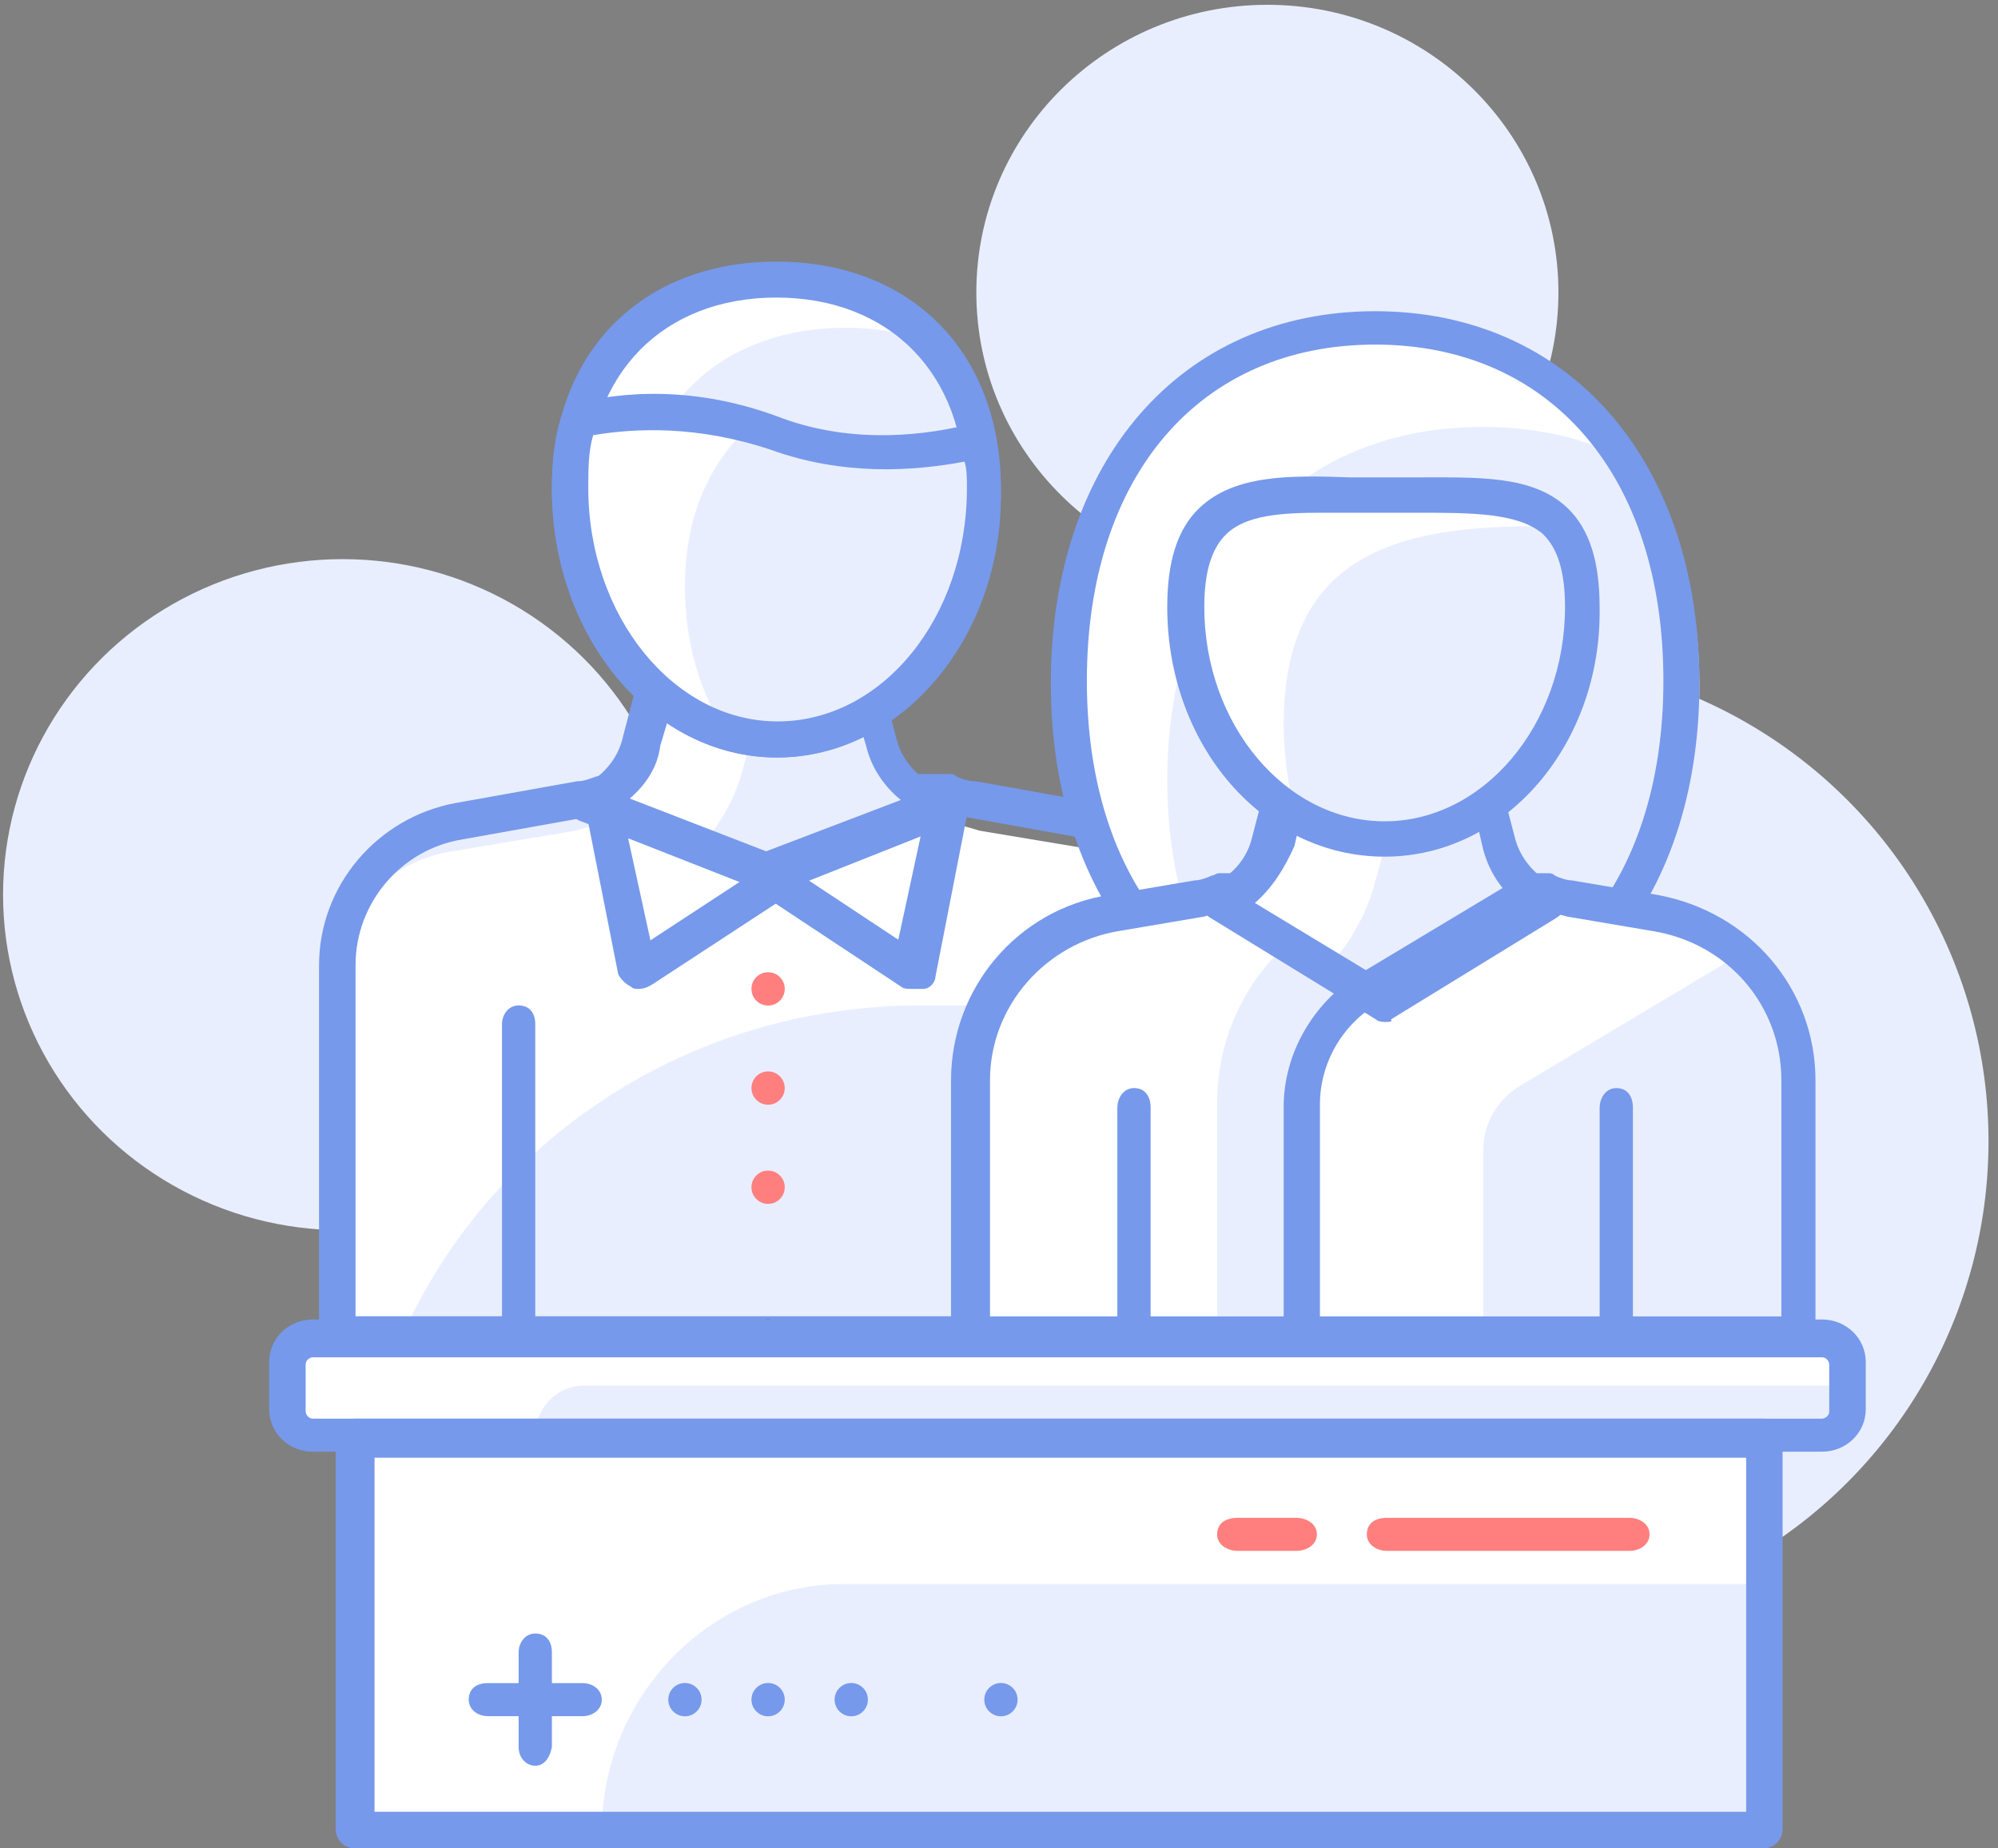 <?xml version="1.0" encoding="UTF-8"?>
<svg width="120px" height="111px" viewBox="0 0 120 111" version="1.1" xmlns="http://www.w3.org/2000/svg" xmlns:xlink="http://www.w3.org/1999/xlink">
    <rect x="0" y="0" width="120" height="111" fill="#808080" stroke="none"/>
    <!-- Generator: Sketch 64 (93537) - https://sketch.com -->
    <title>icon-Expertenberatung@2x</title>
    <desc>Created with Sketch.</desc>
    <g id="Landing" stroke="none" stroke-width="1" fill="none" fill-rule="evenodd">
        <g id="Topbaby-UI-Main" transform="translate(-250, -1027)" fill-rule="nonzero">
            <g id="2-screen" transform="translate(220, 681)">
                <g id="Expertenberatung" transform="translate(0, 316)">
                    <g id="icon-Expertenberatung" transform="translate(30, 30)">
                        <ellipse id="Oval-Copy-13" fill="#E9EEFF" transform="translate(20.578, 53.727) rotate(-180) translate(-20.578, -53.727) " cx="20.578" cy="53.727" rx="20.394" ry="20.15"></ellipse>
                        <ellipse id="Oval-Copy-14" fill="#E9EEFF" transform="translate(76.119, 17.559) rotate(-180) translate(-76.119, -17.559) " cx="76.119" cy="17.559" rx="17.48" ry="17.271"></ellipse>
                        <circle id="Oval-Copy-15" fill="#E9EEFF" transform="translate(90.43, 68.533) rotate(-180) translate(-90.43, -68.533) " cx="90.43" cy="68.533" r="29"></circle>
                        <path d="M20.161,80.23 L73.101,80.23 L73.101,58.818 C73.101,54.989 70.307,51.87 66.484,51.161 L58.837,49.885 C58.396,49.743 57.807,49.601 57.366,49.459 L36.043,49.459 C35.602,49.601 35.014,49.743 34.573,49.885 L26.926,51.161 C23.102,51.87 20.308,54.989 20.308,58.818 L20.308,80.23 L20.161,80.23 Z" id="Path-Copy" fill="#FFFFFF"></path>
                        <path d="M73.101,60.378 L55.263,60.378 C41.258,60.378 29.317,68.602 24.157,80.23 L73.101,80.23 L73.101,60.378 Z" id="Path-Copy-2" fill="#E9EEFF"></path>
                        <path d="M72.931,81.222 L20.331,81.222 C19.747,81.222 19.162,80.786 19.162,80.059 L19.162,57.965 C19.162,53.168 22.669,49.098 27.345,48.226 L34.65,46.918 C35.089,46.918 35.381,46.772 35.819,46.627 C35.965,46.627 36.111,46.481 36.257,46.481 L57.005,46.481 C57.151,46.481 57.297,46.481 57.443,46.627 C57.736,46.772 58.174,46.918 58.612,46.918 L65.918,48.226 C70.593,49.098 74.1,53.168 74.1,57.965 L74.1,80.059 C74.1,80.786 73.516,81.222 72.931,81.222 Z M21.5,79.042 L71.908,79.042 L71.908,57.965 C71.908,54.185 69.278,51.133 65.48,50.406 L58.174,49.098 C57.736,48.953 57.151,48.807 56.713,48.662 L36.55,48.662 C36.111,48.807 35.673,48.953 35.089,49.098 L27.783,50.406 C24.13,50.988 21.354,54.185 21.354,57.965 L21.354,79.042 L21.5,79.042 Z" id="Shape-Copy" fill="#7699EB"></path>
                        <path d="M40.279,41.519 L39.541,44.43 C39.098,46.177 37.916,47.633 36.143,48.361 L46.631,52.437 L57.119,48.361 C55.494,47.633 54.165,46.177 53.722,44.43 L52.983,41.519 L40.279,41.519 Z" id="Path-Copy-3" fill="#FFFFFF"></path>
                        <path d="M57.119,48.361 C55.471,47.633 54.123,46.177 53.673,44.43 L52.924,41.519 L45.882,41.519 L44.534,46.468 C44.084,48.07 43.185,49.525 42.136,50.836 L46.481,52.437 L57.119,48.361 Z" id="Path-Copy-4" fill="#E9EEFF"></path>
                        <path d="M45.911,53.43 C45.762,53.43 45.613,53.43 45.464,53.288 L34.89,49.317 C34.443,49.176 34.145,48.75 34.145,48.325 C34.145,47.899 34.443,47.474 34.741,47.332 C36.082,46.765 37.124,45.631 37.422,44.213 L38.167,41.377 C38.315,40.951 38.762,40.526 39.209,40.526 L52.017,40.526 C52.464,40.526 52.911,40.81 53.059,41.377 L53.804,44.213 C54.102,45.631 55.145,46.765 56.485,47.332 C56.932,47.474 57.23,47.899 57.081,48.325 C57.081,48.75 56.783,49.176 56.336,49.317 L45.762,53.288 C46.209,53.288 46.06,53.43 45.911,53.43 Z M37.72,48.041 L45.911,51.161 L54.102,48.041 C53.059,47.19 52.315,46.056 52.017,44.78 L51.421,42.795 L40.252,42.795 L39.656,44.78 C39.507,46.056 38.762,47.19 37.72,48.041 Z" id="Shape-Copy-2" fill="#7699EB"></path>
                        <path d="M59.117,29.442 C59.117,37.693 53.535,44.496 46.631,44.496 C39.727,44.496 34.145,37.693 34.145,29.442 C34.145,21.046 39.727,16.704 46.631,16.704 C53.388,16.704 59.117,21.046 59.117,29.442 Z" id="Path-Copy-5" fill="#FFFFFF"></path>
                        <path d="M59.117,29.435 C59.117,25.562 57.927,22.694 55.844,20.542 C54.357,19.968 52.571,19.681 50.786,19.681 C43.794,19.681 38.141,23.985 38.141,32.304 C38.141,36.894 39.926,40.91 42.604,43.779 C43.794,44.209 44.984,44.496 46.323,44.496 C53.315,44.353 59.117,37.611 59.117,29.435 Z" id="Path-Copy-6" fill="#E9EEFF"></path>
                        <path d="M46.631,45.489 C39.236,45.489 33.147,38.296 33.147,29.377 C33.147,21.178 38.511,15.711 46.631,15.711 C54.751,15.711 60.116,21.178 60.116,29.377 C60.116,38.296 54.026,45.489 46.631,45.489 Z M46.631,17.869 C39.816,17.869 35.322,22.472 35.322,29.377 C35.322,37.002 40.396,43.331 46.631,43.331 C52.866,43.331 57.941,37.145 57.941,29.377 C57.941,22.472 53.446,17.869 46.631,17.869 Z" id="Shape-Copy-3" fill="#7699EB"></path>
                        <path d="M31.149,81.222 C30.649,81.222 30.15,80.8 30.15,80.095 L30.15,61.505 C30.15,60.941 30.525,60.378 31.149,60.378 C31.773,60.378 32.148,60.8 32.148,61.505 L32.148,80.095 C32.148,80.8 31.648,81.222 31.149,81.222 Z" id="Path-Copy-7" fill="#7699EB"></path>
                        <path d="M46.778,25.995 C41.49,24.101 37.23,24.538 34.733,25.267 C34.439,26.578 34.145,27.889 34.145,29.346 C34.145,37.649 39.727,44.496 46.631,44.496 C53.535,44.496 59.117,37.649 59.117,29.346 C59.117,28.326 58.97,27.306 58.823,26.286 C56.179,27.015 51.479,27.743 46.778,25.995 Z" id="Path-Copy-8" fill="#FFFFFF"></path>
                        <path d="M59.117,29.409 C59.117,28.393 58.97,27.378 58.822,26.362 C55.875,27.088 51.159,27.668 46.443,26.072 C46.001,25.927 45.559,25.782 44.969,25.637 C42.611,27.813 41.137,31.005 41.137,35.212 C41.137,38.548 42.022,41.595 43.643,44.061 C44.527,44.351 45.411,44.496 46.443,44.496 C53.369,44.496 59.117,37.678 59.117,29.409 Z" id="Path-Copy-9" fill="#E9EEFF"></path>
                        <path d="M46.703,45.489 C39.269,45.489 33.147,38.266 33.147,29.31 C33.147,27.721 33.292,26.277 33.73,24.977 C33.875,24.543 34.167,24.254 34.458,24.254 C37.228,23.532 41.747,23.099 46.994,25.121 C51.367,26.71 55.74,26.132 58.51,25.41 C58.801,25.265 59.093,25.41 59.385,25.554 C59.676,25.699 59.822,25.988 59.822,26.277 C59.968,27.288 60.113,28.299 60.113,29.455 C60.259,38.266 54.137,45.489 46.703,45.489 Z M35.625,26.132 C35.333,27.143 35.333,28.155 35.333,29.31 C35.333,36.966 40.435,43.322 46.703,43.322 C52.971,43.322 58.073,37.111 58.073,29.31 C58.073,28.732 58.073,28.155 57.927,27.721 C54.866,28.299 50.639,28.588 46.266,26.999 L46.266,26.999 C41.893,25.554 38.248,25.699 35.625,26.132 Z" id="Shape-Copy-4" fill="#7699EB"></path>
                        <polygon id="Path-Copy-10" fill="#FFFFFF" points="46.132 52.615 38.113 58.393 36.143 48.467"></polygon>
                        <path d="M38.321,59.385 C38.172,59.385 38.024,59.385 37.875,59.239 C37.578,59.093 37.281,58.802 37.132,58.51 L35.2,48.737 C35.051,48.299 35.2,48.007 35.646,47.716 C35.943,47.424 36.389,47.424 36.835,47.57 L47.386,51.654 C47.832,51.8 47.981,52.092 48.13,52.529 C48.13,52.967 47.981,53.259 47.684,53.55 L39.213,59.093 C38.767,59.385 38.47,59.385 38.321,59.385 Z M37.726,50.341 L39.064,56.468 L44.414,52.967 L37.726,50.341 Z" id="Shape-Copy-5" fill="#7699EB"></path>
                        <polygon id="Path-Copy-11" fill="#FFFFFF" points="46.132 52.615 54.151 58.393 56.12 48.467"></polygon>
                        <path d="M54.696,59.385 C54.547,59.385 54.249,59.385 54.101,59.238 L45.619,53.626 C45.321,53.33 45.024,53.035 45.173,52.592 C45.173,52.149 45.47,51.854 45.917,51.706 L56.481,47.571 C56.928,47.423 57.225,47.423 57.672,47.719 C57.969,48.014 58.118,48.457 58.118,48.752 L56.184,58.647 C56.184,58.942 55.886,59.385 55.44,59.385 C54.993,59.385 54.845,59.385 54.696,59.385 Z M48.595,52.887 L53.952,56.432 L55.291,50.229 L48.595,52.887 Z" id="Shape-Copy-6" fill="#7699EB"></path>
                        <path d="M46.065,53.43 C45.799,53.43 45.532,53.29 45.399,53.151 C45.266,52.872 45.133,52.733 45.133,52.454 C45.133,52.176 45.266,51.897 45.399,51.758 C45.799,51.34 46.465,51.34 46.864,51.758 C46.997,52.037 47.131,52.176 47.131,52.454 C47.131,52.733 46.997,53.012 46.864,53.151 C46.598,53.29 46.332,53.43 46.065,53.43 Z" id="Path-Copy-12" fill="#7699EB"></path>
                        <path d="M46.065,81.222 C45.799,81.222 45.532,81.083 45.399,80.944 C45.266,80.665 45.133,80.526 45.133,80.247 C45.133,79.968 45.266,79.69 45.399,79.55 C45.799,79.133 46.465,79.133 46.864,79.55 C46.997,79.69 47.131,79.968 47.131,80.247 C47.131,80.526 46.997,80.804 46.864,80.944 C46.598,81.083 46.332,81.222 46.065,81.222 Z" id="Path-Copy-13" fill="#21365F"></path>
                        <path d="M64.111,41.022 C64.111,52.767 70.488,62.363 82.663,62.363 C94.692,62.363 101.069,52.767 101.069,41.022 C101.069,29.278 94.692,19.681 82.663,19.681 C70.488,19.681 64.111,29.134 64.111,41.022 Z" id="Path-Copy-14" fill="#FFFFFF"></path>
                        <path d="M102.068,41.153 C102.068,36.171 100.884,31.616 98.517,28.057 C95.853,26.491 92.746,25.637 89.046,25.637 C76.764,25.637 70.105,35.174 70.105,46.847 C70.105,51.829 71.288,56.384 73.656,59.943 C76.32,61.509 79.427,62.363 83.127,62.363 C95.557,62.221 102.068,52.826 102.068,41.153 Z" id="Path-Copy-15" fill="#E9EEFF"></path>
                        <path d="M82.59,63.356 C70.904,63.356 63.113,54.336 63.113,41.022 C63.113,27.708 70.904,18.689 82.59,18.689 C94.277,18.689 102.068,27.708 102.068,41.022 C102.068,54.336 94.277,63.356 82.59,63.356 Z M82.59,20.693 C72.058,20.693 65.277,28.567 65.277,40.879 C65.277,53.191 72.058,61.065 82.59,61.065 C93.123,61.065 99.904,53.191 99.904,40.879 C99.904,28.567 93.123,20.693 82.59,20.693 Z" id="Shape-Copy-8" fill="#7699EB"></path>
                        <path d="M62.114,81.222 C61.614,81.222 61.115,80.789 61.115,80.066 L61.115,59.549 C61.115,58.971 61.489,58.393 62.114,58.393 C62.738,58.393 63.113,58.826 63.113,59.549 L63.113,80.066 C63.113,80.789 62.613,81.222 62.114,81.222 Z" id="Path-Copy-16" fill="#21365F"></path>
                        <path d="M108.061,80.23 L108.061,64.936 C108.061,59.984 104.389,55.614 99.395,54.74 L94.254,53.867 C93.813,53.721 93.372,53.721 92.932,53.43 L73.248,53.43 C72.807,53.575 72.367,53.721 71.926,53.867 L66.785,54.74 C61.79,55.614 58.118,59.838 58.118,64.936 L58.118,80.23 L108.061,80.23 Z" id="Path-Copy-17" fill="#FFFFFF"></path>
                        <path d="M81.948,53.575 L79.094,55.323 C75.384,57.654 73.101,61.732 73.101,66.247 L73.101,80.23 L78.809,80.23 L78.809,66.538 C78.809,63.625 80.236,61.004 82.662,59.401 L92.08,53.43 L81.948,53.43 L81.948,53.575 Z" id="Path-Copy-18" fill="#E9EEFF"></path>
                        <path d="M104.355,57.4 L91.455,65.105 C89.973,65.961 89.083,67.388 89.083,69.1 L89.083,80.23 L108.061,80.23 L108.061,65.248 C108.061,62.109 106.579,59.255 104.355,57.4 Z" id="Path-Copy-19" fill="#E9EEFF"></path>
                        <path d="M108.014,81.222 L58.289,81.222 C57.704,81.222 57.119,80.788 57.119,80.065 L57.119,64.877 C57.119,59.38 61.068,54.607 66.625,53.739 L71.744,52.871 C72.037,52.871 72.475,52.726 72.768,52.582 C72.914,52.582 73.06,52.437 73.207,52.437 L92.95,52.437 C93.096,52.437 93.243,52.437 93.389,52.582 C93.681,52.726 94.12,52.871 94.413,52.871 L99.531,53.739 C105.089,54.751 109.038,59.38 109.038,64.877 L109.038,80.065 C109.184,80.788 108.599,81.222 108.014,81.222 Z M59.459,79.052 L106.99,79.052 L106.99,64.877 C106.99,60.393 103.773,56.632 99.239,55.909 L94.12,55.041 C93.681,54.896 93.243,54.896 92.804,54.607 L73.645,54.607 C73.207,54.751 72.768,54.896 72.329,55.041 L67.21,55.909 C62.823,56.632 59.459,60.393 59.459,64.877 L59.459,79.052 L59.459,79.052 Z" id="Shape-Copy-9" fill="#7699EB"></path>
                        <path d="M76.977,47.474 L76.232,50.137 C75.785,51.678 74.592,53.079 73.101,53.64 L83.09,59.385 L93.078,53.64 C91.588,52.939 90.395,51.678 89.948,50.137 L89.202,47.474 L76.977,47.474 L76.977,47.474 Z" id="Path-Copy-20" fill="#FFFFFF"></path>
                        <path d="M93.078,53.64 C91.586,52.939 90.392,51.678 89.944,50.137 L89.198,47.474 L84.123,47.474 L82.631,52.799 C82.183,54.621 81.287,56.302 80.093,57.704 L83.078,59.385 L93.078,53.64 Z" id="Path-Copy-21" fill="#E9EEFF"></path>
                        <path d="M83.238,61.37 C83.09,61.37 82.793,61.37 82.644,61.221 L72.696,55.117 C72.399,54.968 72.102,54.521 72.102,54.075 C72.102,53.628 72.399,53.33 72.696,53.181 C74.033,52.586 74.923,51.544 75.22,50.204 L75.963,47.375 C76.111,46.928 76.557,46.481 77.002,46.481 L89.178,46.481 C89.623,46.481 90.068,46.779 90.217,47.375 L90.959,50.204 C91.256,51.544 92.296,52.735 93.483,53.181 C93.929,53.33 94.077,53.777 94.077,54.075 C94.077,54.521 93.929,54.819 93.483,55.117 L83.535,61.221 C83.684,61.37 83.387,61.37 83.238,61.37 Z M75.369,54.224 L83.238,58.988 L91.108,54.224 C90.068,53.33 89.326,52.139 89.029,50.799 L88.584,48.864 L78.19,48.864 L77.745,50.799 C77.151,52.139 76.408,53.33 75.369,54.224 Z" id="Shape-Copy-10" fill="#7699EB"></path>
                        <path d="M95.076,36.479 C95.076,44.178 89.749,50.452 83.09,50.452 C76.431,50.452 71.103,44.178 71.103,36.479 C71.103,28.78 76.431,29.636 83.09,29.636 C89.749,29.636 95.076,28.78 95.076,36.479 Z" id="Path-Copy-22" fill="#FFFFFF"></path>
                        <path d="M92.31,32.271 C92.899,32.271 93.488,32.271 94.077,32.271 C92.31,29.067 88.039,29.649 83.032,29.649 C76.405,29.649 71.103,28.63 71.103,36.641 C71.103,42.176 73.754,46.983 77.583,49.459 C77.141,47.857 76.994,46.109 76.994,44.215 C76.994,33.874 83.916,32.271 92.31,32.271 Z" id="Path-Copy-23" fill="#FFFFFF"></path>
                        <path d="M95.076,35.865 C95.076,33.95 94.781,32.624 94.192,31.593 C93.602,31.593 93.013,31.593 92.423,31.593 C84.023,31.593 77.097,33.213 77.097,43.527 C77.097,45.295 77.391,47.063 77.686,48.831 C79.307,49.862 81.076,50.452 82.992,50.452 C89.771,50.305 95.076,43.822 95.076,35.865 Z" id="Path-Copy-24" fill="#E9EEFF"></path>
                        <path d="M83.163,51.444 C75.892,51.444 70.105,44.795 70.105,36.449 C70.105,33.761 70.698,31.78 72.034,30.507 C74.111,28.527 77.376,28.527 81.085,28.668 C82.421,28.668 83.756,28.668 85.092,28.668 C88.801,28.668 92.066,28.527 94.143,30.507 C95.479,31.78 96.072,33.761 96.072,36.449 C96.221,44.654 90.434,51.444 83.163,51.444 Z M79.453,30.79 C76.93,30.79 74.853,30.932 73.666,32.063 C72.776,32.912 72.33,34.327 72.33,36.449 C72.33,43.522 77.227,49.322 83.163,49.322 C89.098,49.322 93.995,43.522 93.995,36.449 C93.995,34.327 93.55,32.912 92.659,32.063 C91.176,30.79 88.356,30.79 85.092,30.79 C83.756,30.79 82.421,30.79 81.085,30.79 C80.492,30.79 79.898,30.79 79.453,30.79 Z" id="Shape-Copy-11" fill="#7699EB"></path>
                        <path d="M97.074,82.215 C96.575,82.215 96.075,81.771 96.075,81.031 L96.075,66.525 C96.075,65.933 96.45,65.341 97.074,65.341 C97.698,65.341 98.073,65.785 98.073,66.525 L98.073,81.031 C98.073,81.771 97.573,82.215 97.074,82.215 Z" id="Path-Copy-25" fill="#7699EB"></path>
                        <path d="M68.107,82.215 C67.607,82.215 67.108,81.771 67.108,81.031 L67.108,66.525 C67.108,65.933 67.483,65.341 68.107,65.341 C68.731,65.341 69.106,65.785 69.106,66.525 L69.106,81.031 C68.981,81.771 68.606,82.215 68.107,82.215 Z" id="Path-Copy-26" fill="#7699EB"></path>
                        <path d="M78.259,81.222 C77.678,81.222 77.097,80.788 77.097,80.065 L77.097,66.471 C77.097,63.289 78.839,60.252 81.599,58.517 L91.475,52.588 C92.056,52.298 92.637,52.443 92.927,52.877 C93.218,53.311 93.073,54.034 92.637,54.323 L82.761,60.252 C80.582,61.554 79.275,63.868 79.275,66.326 L79.275,79.921 C79.275,80.788 78.839,81.222 78.259,81.222 Z" id="Path-Copy-27" fill="#7699EB"></path>
                        <path d="M109.591,86.185 L18.632,86.185 C17.752,86.185 17.165,85.59 17.165,84.696 L17.165,81.719 C17.165,80.825 17.752,80.23 18.632,80.23 L109.591,80.23 C110.471,80.23 111.058,80.825 111.058,81.719 L111.058,84.696 C111.058,85.441 110.471,86.185 109.591,86.185 Z" id="Path-Copy-28" fill="#FFFFFF"></path>
                        <path d="M109.597,86.185 L32.148,86.185 L32.148,86.185 C32.148,84.547 33.463,83.207 35.07,83.207 L111.058,83.207 L111.058,84.696 C111.058,85.441 110.474,86.185 109.597,86.185 Z" id="Path-Copy-29" fill="#E9EEFF"></path>
                        <rect id="Rectangle-Copy" fill="#FFFFFF" x="21.16" y="86.185" width="84.904" height="22.83"></rect>
                        <path d="M106.064,110.007 L36.143,110.007 L36.143,110.007 C36.143,101.819 42.698,95.119 50.71,95.119 L106.064,95.119 L106.064,110.007 Z" id="Path-Copy-30" fill="#E9EEFF"></path>
                        <path d="M109.426,87.178 L18.797,87.178 C17.335,87.178 16.166,86.043 16.166,84.625 L16.166,81.789 C16.166,80.371 17.335,79.237 18.797,79.237 L109.426,79.237 C110.888,79.237 112.057,80.371 112.057,81.789 L112.057,84.625 C112.057,86.043 110.888,87.178 109.426,87.178 Z M18.797,81.506 C18.651,81.506 18.358,81.648 18.358,81.931 L18.358,84.767 C18.358,84.909 18.505,85.193 18.797,85.193 L109.426,85.193 C109.572,85.193 109.864,85.051 109.864,84.767 L109.864,81.931 C109.864,81.789 109.718,81.506 109.426,81.506 L18.797,81.506 Z" id="Shape-Copy-12" fill="#7699EB"></path>
                        <path d="M105.896,111 L21.328,111 C20.745,111 20.161,110.56 20.161,109.827 L20.161,86.366 C20.161,85.779 20.599,85.193 21.328,85.193 L105.896,85.193 C106.479,85.193 107.063,85.632 107.063,86.366 L107.063,109.827 C107.063,110.56 106.479,111 105.896,111 Z M22.494,108.801 L104.875,108.801 L104.875,87.539 L22.494,87.539 L22.494,108.801 Z" id="Shape-Copy-13" fill="#7699EB"></path>
                        <path d="M32.148,106.037 C31.648,106.037 31.149,105.612 31.149,104.903 L31.149,99.231 C31.149,98.663 31.523,98.096 32.148,98.096 C32.772,98.096 33.147,98.522 33.147,99.231 L33.147,104.903 C33.022,105.612 32.647,106.037 32.148,106.037 Z" id="Path-Copy-31" fill="#7699EB"></path>
                        <path d="M35.002,103.059 L29.294,103.059 C28.723,103.059 28.152,102.687 28.152,102.067 C28.152,101.446 28.58,101.074 29.294,101.074 L35.002,101.074 C35.572,101.074 36.143,101.446 36.143,102.067 C36.143,102.687 35.572,103.059 35.002,103.059 Z" id="Path-Copy-32" fill="#7699EB"></path>
                        <ellipse id="Oval-Copy-9" fill="#7699EB" cx="41.137" cy="102.067" rx="1" ry="1"></ellipse>
                        <ellipse id="Oval-Copy-17" fill="#FF7F7F" cx="46.132" cy="59.385" rx="1" ry="1"></ellipse>
                        <ellipse id="Oval-Copy-18" fill="#FF7F7F" cx="46.132" cy="65.341" rx="1" ry="1"></ellipse>
                        <ellipse id="Oval-Copy-19" fill="#FF7F7F" cx="46.132" cy="71.296" rx="1" ry="1"></ellipse>
                        <ellipse id="Oval-Copy-10" fill="#7699EB" cx="46.132" cy="102.067" rx="1" ry="1"></ellipse>
                        <ellipse id="Oval-Copy-11" fill="#7699EB" cx="51.126" cy="102.067" rx="1" ry="1"></ellipse>
                        <ellipse id="Oval-Copy-12" fill="#7699EB" cx="60.116" cy="102.067" rx="1" ry="1"></ellipse>
                        <path d="M97.87,93.133 L83.293,93.133 C82.692,93.133 82.091,92.761 82.091,92.141 C82.091,91.52 82.542,91.148 83.293,91.148 L97.87,91.148 C98.471,91.148 99.072,91.52 99.072,92.141 C99.072,92.761 98.471,93.133 97.87,93.133 Z" id="Path-Copy-33" fill="#FF7F7F"></path>
                        <path d="M77.865,93.133 L74.331,93.133 C73.716,93.133 73.101,92.761 73.101,92.141 C73.101,91.52 73.562,91.148 74.331,91.148 L77.865,91.148 C78.48,91.148 79.094,91.52 79.094,92.141 C79.094,92.761 78.48,93.133 77.865,93.133 Z" id="Path-Copy-34" fill="#FF7F7F"></path>
                    </g>
                </g>
            </g>
        </g>
    </g>
</svg>